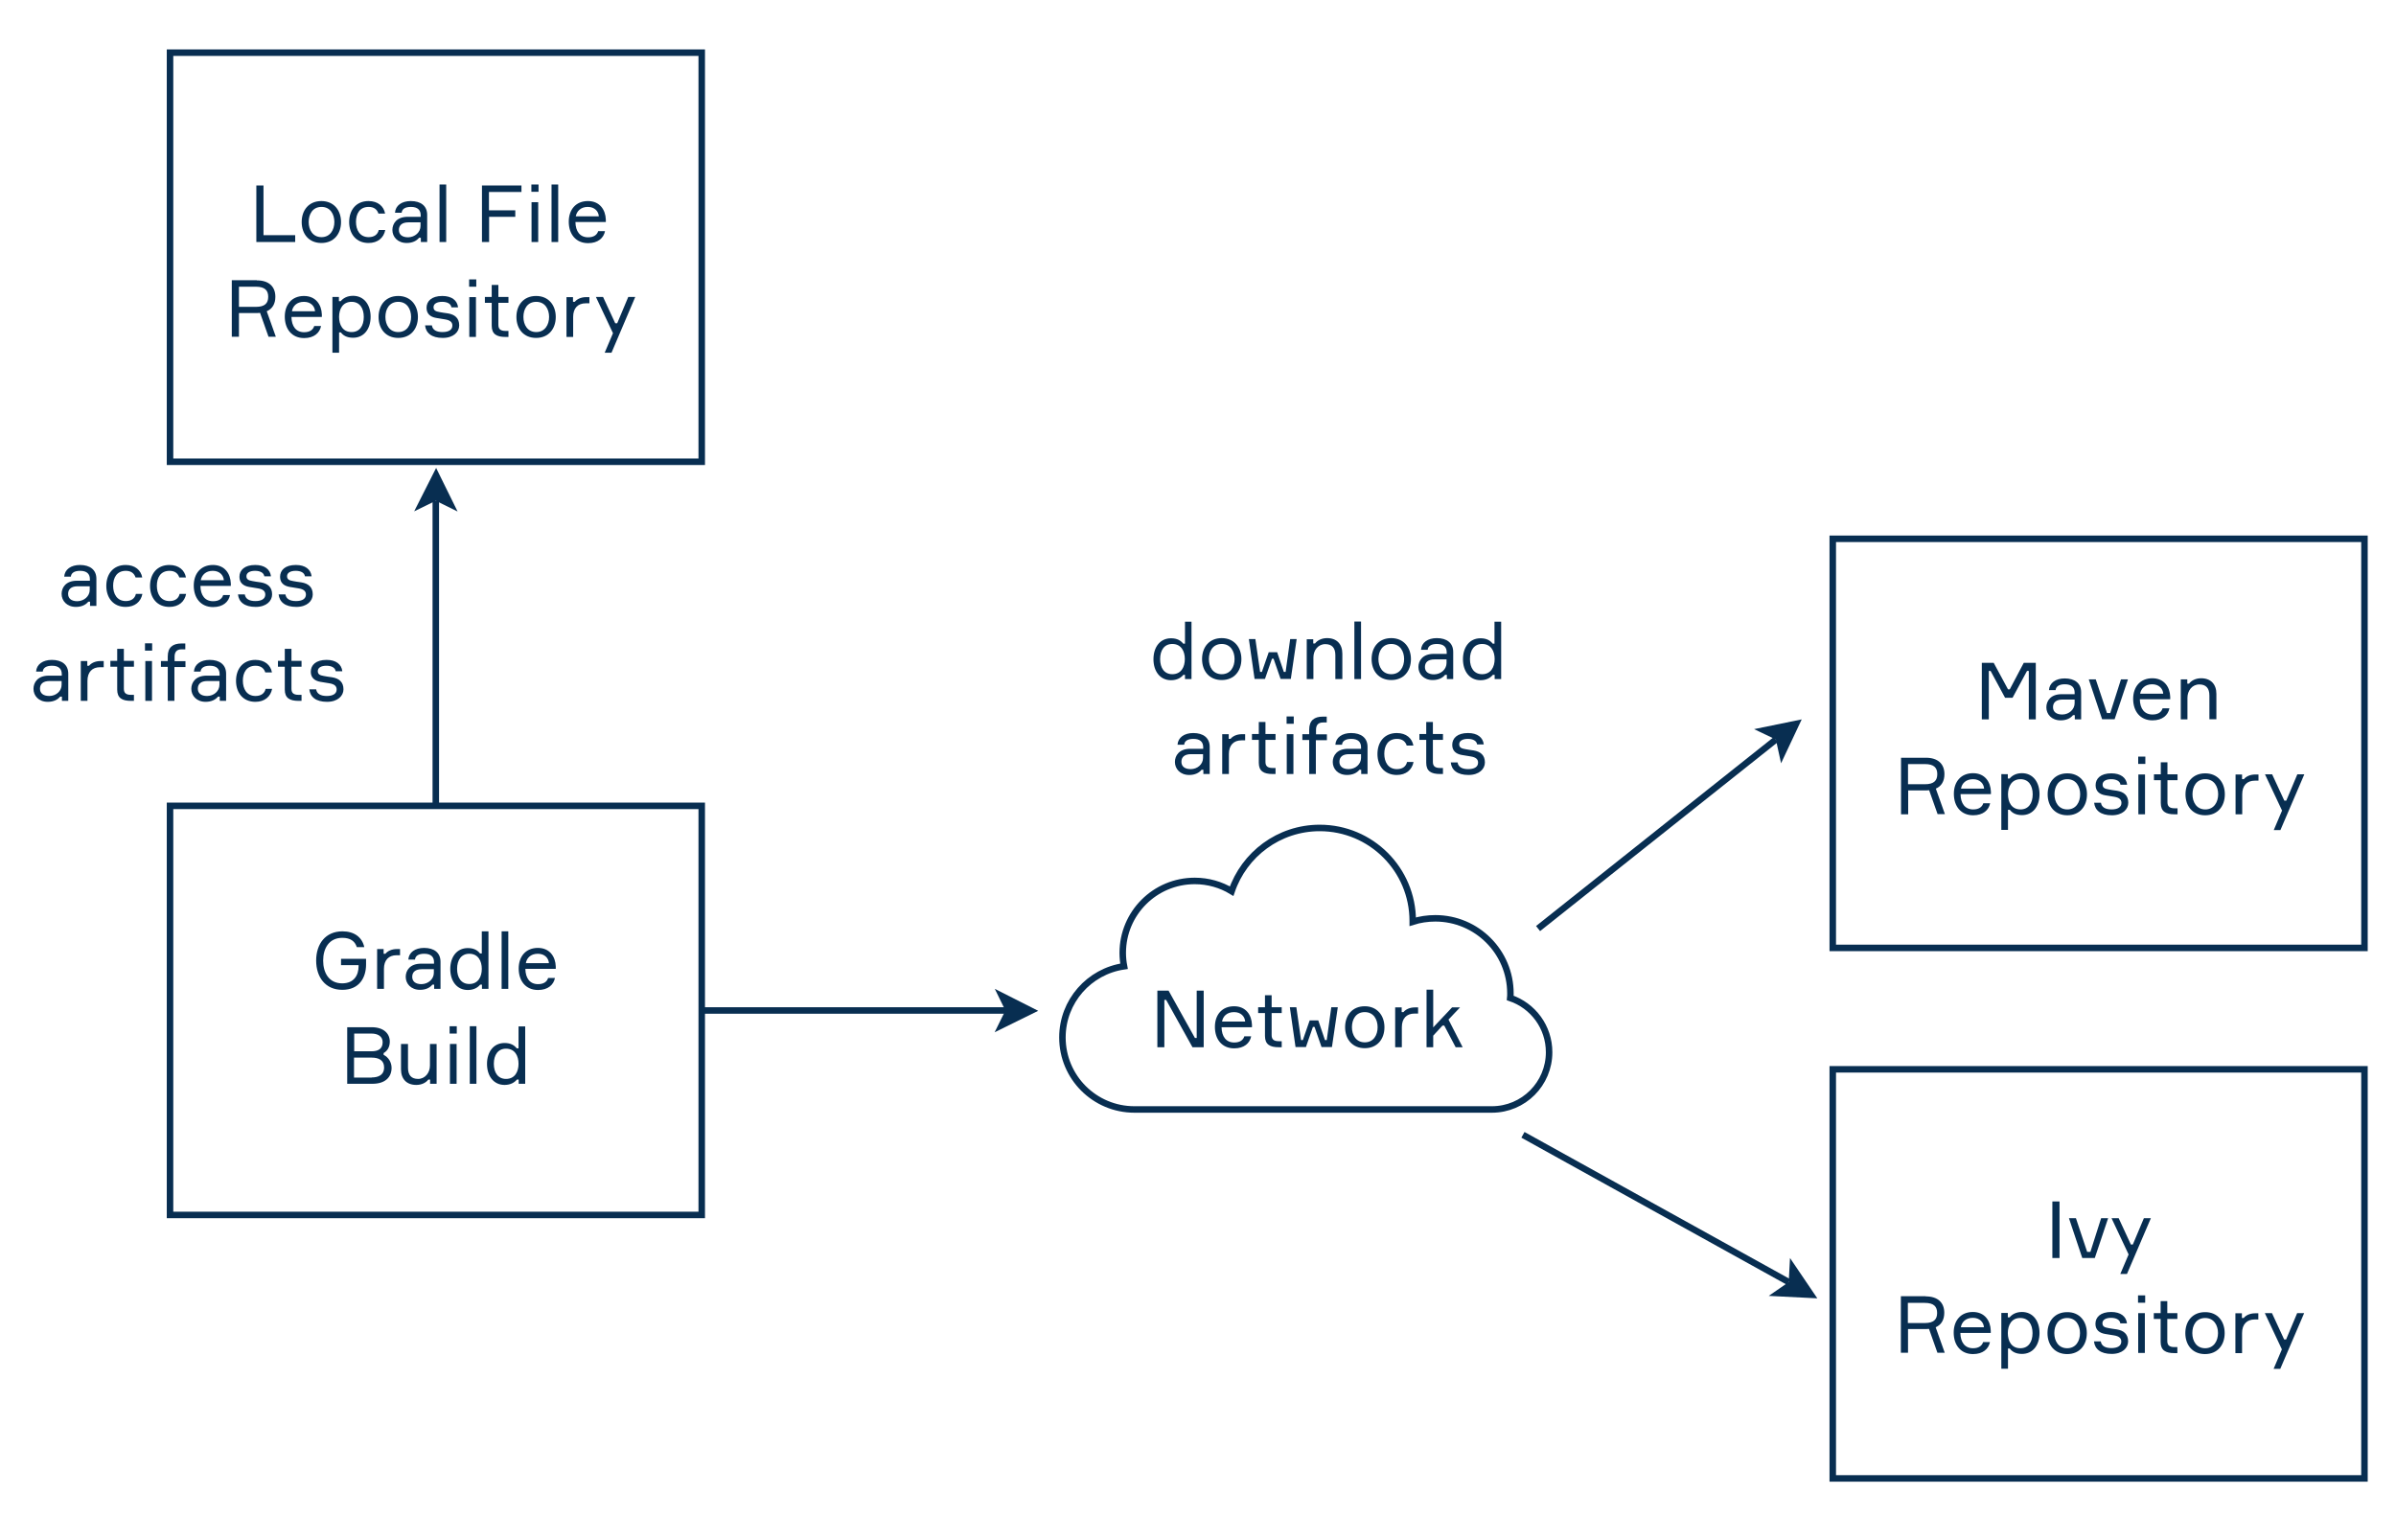 <?xml version="1.0" encoding="utf-8"?>
<!-- Generator: Adobe Illustrator 20.1.0, SVG Export Plug-In . SVG Version: 6.00 Build 0)  -->
<svg version="1.1" id="Layer_1" xmlns="http://www.w3.org/2000/svg" xmlns:xlink="http://www.w3.org/1999/xlink" x="0px" y="0px"
	 viewBox="0 0 1474 947.4" style="enable-background:new 0 0 1474 947.4;" xml:space="preserve">
<style type="text/css">
	.st0{fill:none;stroke:#082E51;stroke-width:4;stroke-miterlimit:10;}
	.st1{fill:#082E51;}
	.st2{enable-background:new    ;}
</style>
<rect x="104.6" y="495.8" class="st0" width="327.1" height="251.7"/>
<rect x="104.6" y="32.4" class="st0" width="327.1" height="251.7"/>
<rect x="1127.5" y="657.9" class="st0" width="327.1" height="251.7"/>
<g>
	<path pointer-events="none" class="st1" d="M281.5,314.7l-13.4-6.6l-13.3,6.5l13.5-26.7L281.5,314.7z"/>
	<line class="st0" x1="268.1" y1="308.1" x2="268.1" y2="495"/>
</g>
<g>
	<path pointer-events="none" class="st1" d="M611.9,635.1l6.6-13.4l-6.5-13.3l26.7,13.5L611.9,635.1z"/>
	<line class="st0" x1="618.5" y1="621.7" x2="431.6" y2="621.7"/>
</g>
<g>
	<path pointer-events="none" class="st1" d="M1095.7,469.6l-3.2-14.6l-13.4-6.4l29.3-6L1095.7,469.6z"/>
	<line class="st0" x1="1092.5" y1="455" x2="946.2" y2="571.3"/>
</g>
<g>
	<path pointer-events="none" class="st1" d="M1088.1,797.3l12.3-8.5l0.8-14.8l16.8,24.8L1088.1,797.3z"/>
	<line class="st0" x1="1100.4" y1="788.8" x2="936.9" y2="698.2"/>
</g>
<path class="st0" d="M929.1,614c0.1-0.9,0.1-1.8,0.1-2.8c0-25.5-20.7-46.2-46.2-46.2c-4.8,0-9.5,0.7-13.9,2.1c0-0.2,0-0.3,0-0.5
	c0-31.6-25.6-57.2-57.2-57.2c-25.2,0-46.5,16.3-54.2,38.9c-6.6-4-14.4-6.3-22.7-6.3c-24.5,0-44.3,19.8-44.3,44.3
	c0,2.8,0.3,5.6,0.8,8.2c-21.4,3.1-37.9,21.5-37.9,43.8c0,24.5,19.8,44.3,44.3,44.3h219.9c19.5,0,35.2-15.8,35.2-35.2
	C953,631.8,943,618.7,929.1,614z"/>
<g class="st2">
	<path class="st1" d="M181.6,144.8v4.1h-23.9v-34.8h4.4v30.6H181.6z"/>
	<path class="st1" d="M209.8,136.6c0,7.3-4.4,12.9-12.1,12.9c-7.7,0-12.1-5.6-12.1-12.9c0-7.3,4.4-12.9,12.1-12.9
		C205.4,123.7,209.8,129.4,209.8,136.6z M205.7,136.6c0-4.8-2.5-9.3-7.9-9.3c-5.5,0-7.9,4.5-7.9,9.3c0,4.8,2.5,9.3,7.9,9.3
		C203.1,145.9,205.7,141.4,205.7,136.6z"/>
	<path class="st1" d="M237,141.5c-0.9,4.8-4.6,8-10.3,8c-7.6,0-11.9-5.6-11.9-12.9c0-7.4,4.3-12.9,11.9-12.9c5.8,0,9.4,3.2,10.2,7.7
		h-4.1c-0.8-2.5-2.7-4.1-6-4.1c-5.6,0-7.8,4.3-7.8,9.2c0,4.9,2.3,9.4,7.8,9.4c3.5,0,5.6-1.7,6.2-4.4H237z"/>
	<path class="st1" d="M258.9,146.3h-1.1c-1.5,1.9-4.1,3.2-7.6,3.2c-5.6,0-8.8-3.8-8.8-8c0-3.9,2.6-8.1,9.4-8.1h8v-1
		c0-3-1.7-5.1-6-5.1c-3.7,0-5.5,1.4-5.7,3.6h-4.1c0.3-4.5,4.2-7.2,9.7-7.2c6.2,0,10.1,3,10.1,8.5v16.7h-3.9V146.3z M258.7,139v-2.2
		h-7.4c-4,0-5.9,1.8-5.9,4.7c0,2.8,2,4.5,5.7,4.5C255.3,145.9,258.7,142.9,258.7,139z"/>
	<path class="st1" d="M274.5,113.5v35.4h-4.1v-35.4H274.5z"/>
	<path class="st1" d="M300.8,118.1v11.3H317v4h-16.1v15.5h-4.4v-34.8h24.3v4H300.8z"/>
	<path class="st1" d="M326.9,118v-4.5h4.4v4.5H326.9z M331.1,148.9H327v-24.5h4.1V148.9z"/>
	<path class="st1" d="M343.4,113.5v35.4h-4.1v-35.4H343.4z"/>
	<path class="st1" d="M372.7,136.6H354c0.1,5.8,2.8,9.4,7.8,9.4c3.5,0,5.5-1.5,6.2-3.8h4.2c-0.8,4.2-4.3,7.4-10.4,7.4
		c-7.6,0-11.9-5.6-11.9-13.2c0-7.5,4.4-12.7,11.8-12.7c7.3,0,10.8,5.4,11,11.4V136.6z M354.2,133.1h14.2c-0.2-3.1-2.6-5.8-6.8-5.8
		C357.2,127.3,354.8,130,354.2,133.1z"/>
</g>
<g class="st2">
	<path class="st1" d="M158,172.5c7.4,0,11.4,3.8,11.4,10.1c0,4.3-1.8,7.4-5.3,8.9l5.6,15.7h-4.5l-5.2-14.7c-0.9,0.1-1.9,0.1-2.8,0.1
		H147v14.6h-4.4v-34.8H158z M157.4,188.8c5.6,0,7.6-2.3,7.6-6.2c0-3.9-2-6.2-7.6-6.2H147v12.4H157.4z"/>
	<path class="st1" d="M198,195h-18.7c0.1,5.8,2.8,9.4,7.8,9.4c3.5,0,5.5-1.5,6.2-3.8h4.2c-0.8,4.2-4.3,7.4-10.4,7.4
		c-7.6,0-11.9-5.6-11.9-13.2c0-7.5,4.4-12.7,11.8-12.7c7.3,0,10.8,5.4,11,11.4V195z M179.6,191.5h14.2c-0.2-3.1-2.6-5.8-6.8-5.8
		C182.5,185.7,180.1,188.4,179.6,191.5z"/>
	<path class="st1" d="M208.5,182.7v2.6h1.1c1.4-1.7,3.8-3.3,7.6-3.3c6.8,0,10.8,5.6,10.8,12.9c0,7.4-4,12.9-10.8,12.9
		c-3.9,0-6.2-1.5-7.5-3.3h-1.1V217h-4.1v-34.3H208.5z M208.6,195c0,4.8,2.2,9.3,7.7,9.3c4.9,0,7.5-3.8,7.5-9.3s-2.6-9.3-7.5-9.3
		C210.8,185.7,208.6,190.2,208.6,195z"/>
	<path class="st1" d="M257.1,195c0,7.3-4.4,12.9-12.1,12.9c-7.7,0-12.1-5.6-12.1-12.9c0-7.3,4.4-12.9,12.1-12.9
		C252.6,182.1,257.1,187.8,257.1,195z M252.9,195c0-4.8-2.5-9.3-7.9-9.3c-5.5,0-7.9,4.5-7.9,9.3c0,4.8,2.5,9.3,7.9,9.3
		C250.4,204.3,252.9,199.8,252.9,195z"/>
	<path class="st1" d="M272.7,192.4l2.8,0.4c4.3,0.7,7,2.9,7,7.4c0,4-3.5,7.7-10.1,7.7c-7,0-10.4-3.1-10.9-7.7h4.2
		c0.4,2.8,2.8,4.1,6.5,4.1s6.1-1.3,6.1-4c0-2.1-1.4-3.3-4.5-3.8l-5.5-0.9c-3.5-0.6-5.9-2.5-5.9-6.2c0-4.1,3.1-7.3,9.7-7.3
		c5.8,0,9.2,2.7,9.7,7h-4.1c-0.3-2.3-2.7-3.4-5.7-3.4c-3.2,0-5.3,1.2-5.3,3.3c0,1.9,1.2,2.6,3.7,3L272.7,192.4z"/>
	<path class="st1" d="M288.6,176.4v-4.5h4.4v4.5H288.6z M292.8,207.3h-4.1v-24.5h4.1V207.3z"/>
	<path class="st1" d="M312.8,182.7v3.6h-6.2v13.5c0,2.5,1.1,3.8,4.4,3.8h1.8v3.7h-1.9c-5.3,0-8.4-1.7-8.4-6.9v-14.1h-4.2v-3.6h4.2
		v-7.4h4.1v7.4H312.8z"/>
	<path class="st1" d="M341.9,195c0,7.3-4.4,12.9-12.1,12.9c-7.7,0-12.1-5.6-12.1-12.9c0-7.3,4.4-12.9,12.1-12.9
		C337.5,182.1,341.9,187.8,341.9,195z M337.8,195c0-4.8-2.5-9.3-7.9-9.3c-5.5,0-7.9,4.5-7.9,9.3c0,4.8,2.5,9.3,7.9,9.3
		C335.2,204.3,337.8,199.8,337.8,195z"/>
	<path class="st1" d="M362.4,186.6h-2c-4.9,0-7.8,3-7.8,8.4v12.3h-4.1v-24.5h4v2.9h1.1c1.2-1.5,3.6-2.9,7.1-2.9h1.9V186.6z"/>
	<path class="st1" d="M372,217l5.1-12l-10.5-22.3h4.4l7.5,16.2h1.2l6.8-16.2h4.3L376.2,217H372z"/>
</g>
<g class="st2">
	<path class="st1" d="M225.2,589.9v3.5c0,8-4.1,15.6-14.6,15.6s-16.1-7.9-16.1-18c0-10.2,5.7-18,16.2-18c7.3,0,12.1,3.7,13.4,9.7
		h-4.6c-1.1-3.5-3.8-5.7-8.9-5.7c-8.2,0-11.8,6.5-11.8,14c0,7.4,3.5,14,11.7,14c7.2,0,10.1-4.9,10.1-10.6v-0.6h-10.8v-3.9H225.2z"/>
	<path class="st1" d="M246,587.7h-2c-4.9,0-7.8,3-7.8,8.4v12.3H232v-24.5h4v2.9h1.1c1.2-1.5,3.6-2.9,7.1-2.9h1.9V587.7z"/>
	<path class="st1" d="M267.1,605.8H266c-1.5,1.9-4.1,3.2-7.6,3.2c-5.6,0-8.8-3.8-8.8-8c0-3.9,2.6-8.1,9.4-8.1h8v-1
		c0-3-1.7-5.1-6-5.1c-3.7,0-5.5,1.4-5.7,3.6h-4.1c0.3-4.5,4.2-7.2,9.7-7.2c6.2,0,10.1,3,10.1,8.5v16.7h-3.9V605.8z M266.9,598.5
		v-2.2h-7.4c-4,0-5.9,1.8-5.9,4.7c0,2.8,2,4.5,5.7,4.5C263.5,605.4,266.9,602.4,266.9,598.5z"/>
	<path class="st1" d="M300.5,573v35.4h-4v-2.6h-1.1c-1.4,1.7-3.8,3.3-7.6,3.3c-6.8,0-10.8-5.6-10.8-12.9c0-7.4,4-12.9,10.8-12.9
		c3.9,0,6.1,1.5,7.5,3.3h1.1V573H300.5z M296.4,596.1c0-4.8-2.2-9.3-7.7-9.3c-4.9,0-7.5,3.8-7.5,9.3s2.6,9.3,7.5,9.3
		C294.2,605.4,296.4,600.9,296.4,596.1z"/>
	<path class="st1" d="M312.7,573v35.4h-4.1V573H312.7z"/>
	<path class="st1" d="M341.9,596.1h-18.7c0.1,5.8,2.8,9.4,7.8,9.4c3.5,0,5.5-1.5,6.2-3.8h4.2c-0.8,4.2-4.3,7.4-10.4,7.4
		c-7.6,0-11.9-5.6-11.9-13.2c0-7.5,4.4-12.7,11.8-12.7c7.3,0,10.8,5.4,11,11.4V596.1z M323.5,592.6h14.2c-0.2-3.1-2.6-5.8-6.8-5.8
		C326.4,586.8,324,589.5,323.5,592.6z"/>
</g>
<g class="st2">
	<path class="st1" d="M236,649c2.9,1.4,4.9,4.5,4.9,8c0,5.6-3.8,9.8-11.8,9.8h-15.5V632h15.1c7.4,0,11.1,4,11.1,8.8
		c0,3.1-1.3,5.7-3.8,7.1V649z M217.9,646.8h10.7c3.8,0,6.8-1.3,6.8-5.6c0-3.9-3.4-5.3-6.9-5.3h-10.6V646.8z M228.7,662.9
		c3.9,0,7.6-1.4,7.6-6.2c0-4.5-3.5-6-7.6-6h-10.9v12.3H228.7z"/>
	<path class="st1" d="M251,642.2V657c0,4.5,2.1,6.8,6.2,6.8c4.3,0,7.3-3.8,7.3-8.2v-13.3h4.1v24.5h-4v-2.6h-1.1
		c-1.4,1.9-4.1,3.3-7.4,3.3c-6,0-9.4-3.7-9.4-9.6v-15.6H251z"/>
	<path class="st1" d="M276.6,635.9v-4.5h4.4v4.5H276.6z M280.9,666.8h-4.1v-24.5h4.1V666.8z"/>
	<path class="st1" d="M293.1,631.4v35.4H289v-35.4H293.1z"/>
	<path class="st1" d="M323.1,631.4v35.4h-4v-2.6H318c-1.4,1.7-3.8,3.3-7.6,3.3c-6.8,0-10.8-5.6-10.8-12.9c0-7.4,4-12.9,10.8-12.9
		c3.9,0,6.1,1.5,7.5,3.3h1.1v-13.5H323.1z M319,654.5c0-4.8-2.2-9.3-7.7-9.3c-4.9,0-7.5,3.8-7.5,9.3s2.6,9.3,7.5,9.3
		C316.8,663.8,319,659.3,319,654.5z"/>
</g>
<g class="st2">
	<path class="st1" d="M1219.2,407.8h7.3l8.8,16.3h1.1l8.6-16.3h7.4v34.8h-4.3v-29.8h-1.1l-8.9,16.5h-4.6l-8.9-16.5h-1.1v29.8h-4.3
		V407.8z"/>
	<path class="st1" d="M1276.4,440h-1.1c-1.5,1.9-4.1,3.2-7.6,3.2c-5.6,0-8.8-3.8-8.8-8c0-3.9,2.6-8.1,9.4-8.1h8v-1
		c0-3-1.7-5.1-6-5.1c-3.7,0-5.5,1.4-5.7,3.6h-4.1c0.3-4.5,4.2-7.2,9.7-7.2c6.2,0,10.1,3,10.1,8.5v16.7h-3.9V440z M1276.3,432.6v-2.2
		h-7.4c-4,0-5.9,1.8-5.9,4.7c0,2.8,2,4.5,5.7,4.5C1272.8,439.6,1276.3,436.5,1276.3,432.6z"/>
	<path class="st1" d="M1285,418h4.3l6.9,20.7h2l6.6-20.7h4.3l-8.2,24.5h-7.7L1285,418z"/>
	<path class="st1" d="M1335.1,430.2h-18.7c0.1,5.8,2.8,9.4,7.8,9.4c3.5,0,5.5-1.5,6.2-3.8h4.2c-0.8,4.2-4.3,7.4-10.4,7.4
		c-7.6,0-11.9-5.6-11.9-13.2c0-7.5,4.4-12.7,11.8-12.7c7.3,0,10.8,5.4,11,11.4V430.2z M1316.6,426.8h14.2c-0.2-3.1-2.6-5.8-6.8-5.8
		C1319.6,421,1317.1,423.7,1316.6,426.8z"/>
	<path class="st1" d="M1359.2,442.6v-14.7c0-4.5-2.1-6.8-6.2-6.8c-4.4,0-7.3,3.8-7.3,8.2v13.3h-4.1V418h4v2.6h1.1
		c1.4-1.9,4.1-3.3,7.4-3.3c6,0,9.4,3.7,9.4,9.6v15.6H1359.2z"/>
</g>
<g class="st2">
	<path class="st1" d="M1184.8,466.2c7.4,0,11.4,3.8,11.4,10.1c0,4.3-1.8,7.4-5.3,8.9l5.6,15.7h-4.5l-5.2-14.7
		c-0.9,0.1-1.9,0.1-2.8,0.1h-10.1V501h-4.4v-34.8H1184.8z M1184.2,482.5c5.6,0,7.6-2.3,7.6-6.2c0-3.9-2-6.2-7.6-6.2h-10.4v12.4
		H1184.2z"/>
	<path class="st1" d="M1224.8,488.6h-18.7c0.1,5.8,2.8,9.4,7.8,9.4c3.5,0,5.5-1.5,6.2-3.8h4.2c-0.8,4.2-4.3,7.4-10.4,7.4
		c-7.6,0-11.9-5.6-11.9-13.2c0-7.5,4.4-12.7,11.8-12.7c7.3,0,10.8,5.4,11,11.4V488.6z M1206.4,485.2h14.2c-0.2-3.1-2.6-5.8-6.8-5.8
		C1209.3,479.4,1206.9,482.1,1206.4,485.2z"/>
	<path class="st1" d="M1235.2,476.4v2.6h1.1c1.4-1.7,3.8-3.3,7.6-3.3c6.8,0,10.8,5.6,10.8,12.9c0,7.4-4,12.9-10.8,12.9
		c-3.9,0-6.2-1.5-7.5-3.3h-1.1v12.4h-4.1v-34.3H1235.2z M1235.3,488.7c0,4.8,2.2,9.3,7.7,9.3c4.9,0,7.5-3.8,7.5-9.3
		s-2.6-9.3-7.5-9.3C1237.6,479.4,1235.3,483.9,1235.3,488.7z"/>
	<path class="st1" d="M1283.9,488.7c0,7.3-4.4,12.9-12.1,12.9c-7.7,0-12.1-5.6-12.1-12.9c0-7.3,4.4-12.9,12.1-12.9
		C1279.4,475.8,1283.9,481.4,1283.9,488.7z M1279.7,488.7c0-4.8-2.5-9.3-7.9-9.3c-5.5,0-7.9,4.5-7.9,9.3c0,4.8,2.5,9.3,7.9,9.3
		C1277.2,498,1279.7,493.5,1279.7,488.7z"/>
	<path class="st1" d="M1299.5,486.1l2.8,0.4c4.3,0.7,7,2.9,7,7.4c0,4-3.5,7.7-10.1,7.7c-7,0-10.4-3.1-10.9-7.7h4.2
		c0.4,2.8,2.8,4.1,6.5,4.1c3.7,0,6.1-1.3,6.1-4c0-2.1-1.4-3.3-4.5-3.8l-5.5-0.9c-3.5-0.6-5.9-2.5-5.9-6.2c0-4.1,3.1-7.3,9.7-7.3
		c5.8,0,9.2,2.7,9.7,7h-4.1c-0.3-2.3-2.7-3.4-5.7-3.4c-3.2,0-5.3,1.2-5.3,3.3c0,1.9,1.2,2.6,3.7,3L1299.5,486.1z"/>
	<path class="st1" d="M1315.4,470v-4.5h4.4v4.5H1315.4z M1319.6,501h-4.1v-24.5h4.1V501z"/>
	<path class="st1" d="M1339.6,476.4v3.6h-6.2v13.5c0,2.5,1.1,3.8,4.4,3.8h1.8v3.7h-1.9c-5.3,0-8.4-1.7-8.4-6.9V480h-4.2v-3.6h4.2
		V469h4.1v7.4H1339.6z"/>
	<path class="st1" d="M1368.7,488.7c0,7.3-4.4,12.9-12.1,12.9c-7.7,0-12.1-5.6-12.1-12.9c0-7.3,4.4-12.9,12.1-12.9
		C1364.3,475.8,1368.7,481.4,1368.7,488.7z M1364.6,488.7c0-4.8-2.5-9.3-7.9-9.3c-5.5,0-7.9,4.5-7.9,9.3c0,4.8,2.5,9.3,7.9,9.3
		C1362,498,1364.6,493.5,1364.6,488.7z"/>
	<path class="st1" d="M1389.2,480.3h-2c-4.9,0-7.8,3-7.8,8.4V501h-4.1v-24.5h4v2.9h1.1c1.2-1.5,3.6-2.9,7.1-2.9h1.9V480.3z"/>
	<path class="st1" d="M1398.8,510.7l5.1-12l-10.5-22.3h4.4l7.5,16.2h1.2l6.8-16.2h4.3l-14.7,34.3H1398.8z"/>
</g>
<g class="st2">
	<path class="st1" d="M1267,739.2V774h-4.4v-34.8H1267z"/>
	<path class="st1" d="M1272.8,749.5h4.3l6.9,20.7h2l6.6-20.7h4.3l-8.2,24.5h-7.7L1272.8,749.5z"/>
	<path class="st1" d="M1304.4,783.8l5.1-12l-10.5-22.3h4.4l7.5,16.2h1.2l6.8-16.2h4.3l-14.7,34.3H1304.4z"/>
</g>
<g class="st2">
	<path class="st1" d="M1184.7,797.6c7.4,0,11.4,3.8,11.4,10.1c0,4.3-1.8,7.4-5.3,8.9l5.6,15.7h-4.5l-5.2-14.7
		c-0.9,0.1-1.9,0.1-2.8,0.1h-10.1v14.6h-4.4v-34.8H1184.7z M1184.1,814c5.6,0,7.6-2.3,7.6-6.2c0-3.9-2-6.2-7.6-6.2h-10.4V814H1184.1
		z"/>
	<path class="st1" d="M1224.7,820.1H1206c0.1,5.8,2.8,9.4,7.8,9.4c3.5,0,5.5-1.5,6.2-3.8h4.2c-0.8,4.2-4.3,7.4-10.4,7.4
		c-7.6,0-11.9-5.6-11.9-13.2c0-7.5,4.4-12.7,11.8-12.7c7.3,0,10.8,5.4,11,11.4V820.1z M1206.3,816.6h14.2c-0.2-3.1-2.6-5.8-6.8-5.8
		C1209.2,810.8,1206.8,813.5,1206.3,816.6z"/>
	<path class="st1" d="M1235.2,807.9v2.6h1.1c1.4-1.7,3.8-3.3,7.6-3.3c6.8,0,10.8,5.6,10.8,12.9c0,7.4-4,12.9-10.8,12.9
		c-3.9,0-6.2-1.5-7.5-3.3h-1.1v12.4h-4.1v-34.3H1235.2z M1235.2,820.2c0,4.8,2.2,9.3,7.7,9.3c4.9,0,7.5-3.8,7.5-9.3
		s-2.6-9.3-7.5-9.3C1237.5,810.8,1235.2,815.3,1235.2,820.2z"/>
	<path class="st1" d="M1283.8,820.2c0,7.3-4.4,12.9-12.1,12.9c-7.7,0-12.1-5.6-12.1-12.9c0-7.3,4.4-12.9,12.1-12.9
		C1279.3,807.2,1283.8,812.9,1283.8,820.2z M1279.6,820.2c0-4.8-2.5-9.3-7.9-9.3c-5.5,0-7.9,4.5-7.9,9.3c0,4.8,2.5,9.3,7.9,9.3
		C1277.1,829.5,1279.6,825,1279.6,820.2z"/>
	<path class="st1" d="M1299.4,817.5l2.8,0.4c4.3,0.7,7,2.9,7,7.4c0,4-3.5,7.7-10.1,7.7c-7,0-10.4-3.1-10.9-7.7h4.2
		c0.4,2.8,2.8,4.1,6.5,4.1c3.7,0,6.1-1.3,6.1-4c0-2.1-1.4-3.3-4.5-3.8l-5.5-0.9c-3.5-0.6-5.9-2.5-5.9-6.2c0-4.1,3.1-7.3,9.7-7.3
		c5.8,0,9.2,2.7,9.7,7h-4.1c-0.3-2.3-2.7-3.4-5.7-3.4c-3.2,0-5.3,1.2-5.3,3.3c0,1.9,1.2,2.6,3.7,3L1299.4,817.5z"/>
	<path class="st1" d="M1315.3,801.5V797h4.4v4.5H1315.3z M1319.5,832.4h-4.1v-24.5h4.1V832.4z"/>
	<path class="st1" d="M1339.5,807.9v3.6h-6.2V825c0,2.5,1.1,3.8,4.4,3.8h1.8v3.7h-1.9c-5.3,0-8.4-1.7-8.4-6.9v-14.1h-4.2v-3.6h4.2
		v-7.4h4.1v7.4H1339.5z"/>
	<path class="st1" d="M1368.6,820.2c0,7.3-4.4,12.9-12.1,12.9c-7.7,0-12.1-5.6-12.1-12.9c0-7.3,4.4-12.9,12.1-12.9
		C1364.2,807.2,1368.6,812.9,1368.6,820.2z M1364.5,820.2c0-4.8-2.5-9.3-7.9-9.3c-5.5,0-7.9,4.5-7.9,9.3c0,4.8,2.5,9.3,7.9,9.3
		C1361.9,829.5,1364.5,825,1364.5,820.2z"/>
	<path class="st1" d="M1389.1,811.8h-2c-4.9,0-7.8,3-7.8,8.4v12.3h-4.1v-24.5h4v2.9h1.1c1.2-1.5,3.6-2.9,7.1-2.9h1.9V811.8z"/>
	<path class="st1" d="M1398.7,842.2l5.1-12l-10.5-22.3h4.4l7.5,16.2h1.2l6.8-16.2h4.3l-14.7,34.3H1398.7z"/>
</g>
<g class="st2">
	<path class="st1" d="M740.5,609.5v34.8h-6.9l-16.2-29.1h-1.1v29.1h-4.3v-34.8h6.9l16.2,29.1h1.1v-29.1H740.5z"/>
	<path class="st1" d="M770.2,632h-18.7c0.1,5.8,2.8,9.4,7.8,9.4c3.5,0,5.5-1.5,6.2-3.8h4.2c-0.8,4.2-4.3,7.4-10.4,7.4
		c-7.6,0-11.9-5.6-11.9-13.2c0-7.5,4.4-12.7,11.8-12.7c7.3,0,10.8,5.4,11,11.4V632z M751.8,628.5h14.2c-0.2-3.1-2.6-5.8-6.8-5.8
		C754.7,622.7,752.3,625.4,751.8,628.5z"/>
	<path class="st1" d="M788.5,619.7v3.6h-6.2v13.5c0,2.5,1.1,3.8,4.4,3.8h1.8v3.7h-1.9c-5.3,0-8.4-1.7-8.4-6.9v-14.1H774v-3.6h4.2
		v-7.4h4.1v7.4H788.5z"/>
	<path class="st1" d="M811,627.8l4.1,12.1h1.1l2.8-20.2h4l-3.6,24.5H813l-4.3-12.4h-1l-4.3,12.4H797l-3.5-24.5h4l2.9,20.2h1.1
		l4.2-12.1H811z"/>
	<path class="st1" d="M851.7,632c0,7.3-4.4,12.9-12.1,12.9c-7.7,0-12.1-5.6-12.1-12.9c0-7.3,4.4-12.9,12.1-12.9
		C847.2,619.1,851.7,624.8,851.7,632z M847.5,632c0-4.8-2.5-9.3-7.9-9.3c-5.5,0-7.9,4.5-7.9,9.3c0,4.8,2.5,9.3,7.9,9.3
		C845,641.3,847.5,636.8,847.5,632z"/>
	<path class="st1" d="M872.2,623.6h-2c-4.9,0-7.8,3-7.8,8.4v12.3h-4.1v-24.5h4v2.9h1.1c1.2-1.5,3.6-2.9,7.1-2.9h1.9V623.6z"/>
	<path class="st1" d="M895.5,644.3l-7-13.3h-1.1l-5.7,6.2v7.1h-4.1v-35.4h4.1v23.2l11.6-12.3h4.9l-7.1,7.5l8.7,17H895.5z"/>
</g>
<g class="st2">
	<path class="st1" d="M55.4,370.2h-1.1c-1.5,1.9-4.1,3.2-7.6,3.2c-5.6,0-8.8-3.8-8.8-8c0-3.9,2.6-8.1,9.4-8.1h8v-1
		c0-3-1.7-5.1-6-5.1c-3.7,0-5.5,1.4-5.7,3.6h-4.1c0.3-4.5,4.2-7.2,9.7-7.2c6.2,0,10.1,3,10.1,8.5v16.7h-3.9V370.2z M55.2,362.9v-2.2
		h-7.4c-4,0-5.9,1.8-5.9,4.7c0,2.8,2,4.5,5.7,4.5C51.8,369.8,55.2,366.8,55.2,362.9z"/>
	<path class="st1" d="M87.6,365.4c-0.9,4.8-4.6,8-10.3,8c-7.6,0-11.9-5.6-11.9-12.9c0-7.4,4.3-12.9,11.9-12.9
		c5.8,0,9.4,3.2,10.2,7.7h-4.1c-0.8-2.5-2.7-4.1-6-4.1c-5.6,0-7.8,4.3-7.8,9.2c0,4.9,2.3,9.4,7.8,9.4c3.5,0,5.6-1.7,6.2-4.4H87.6z"
		/>
	<path class="st1" d="M114.5,365.4c-0.9,4.8-4.6,8-10.3,8c-7.6,0-11.9-5.6-11.9-12.9c0-7.4,4.3-12.9,11.9-12.9
		c5.8,0,9.4,3.2,10.2,7.7h-4.1c-0.8-2.5-2.7-4.1-6-4.1c-5.6,0-7.8,4.3-7.8,9.2c0,4.9,2.3,9.4,7.8,9.4c3.5,0,5.6-1.7,6.2-4.4H114.5z"
		/>
	<path class="st1" d="M142,360.5h-18.7c0.1,5.8,2.8,9.4,7.8,9.4c3.5,0,5.5-1.5,6.2-3.8h4.2c-0.8,4.2-4.3,7.4-10.4,7.4
		c-7.6,0-11.9-5.6-11.9-13.2c0-7.5,4.4-12.7,11.8-12.7c7.3,0,10.8,5.4,11,11.4V360.5z M123.5,357h14.2c-0.2-3.1-2.6-5.8-6.8-5.8
		C126.5,351.2,124.1,353.9,123.5,357z"/>
	<path class="st1" d="M157.6,357.9l2.8,0.4c4.3,0.7,7,2.9,7,7.4c0,4-3.5,7.7-10.1,7.7c-7,0-10.4-3.1-10.9-7.7h4.2
		c0.4,2.8,2.8,4.1,6.5,4.1s6.1-1.3,6.1-4c0-2.1-1.4-3.3-4.5-3.8l-5.5-0.9c-3.5-0.6-5.9-2.5-5.9-6.2c0-4.1,3.1-7.3,9.7-7.3
		c5.8,0,9.2,2.7,9.7,7h-4.1c-0.3-2.3-2.7-3.4-5.7-3.4c-3.2,0-5.3,1.2-5.3,3.3c0,1.9,1.2,2.6,3.7,3L157.6,357.9z"/>
	<path class="st1" d="M182.6,357.9l2.8,0.4c4.3,0.7,7,2.9,7,7.4c0,4-3.5,7.7-10.1,7.7c-7,0-10.4-3.1-10.9-7.7h4.2
		c0.4,2.8,2.8,4.1,6.5,4.1s6.1-1.3,6.1-4c0-2.1-1.4-3.3-4.5-3.8l-5.5-0.9c-3.5-0.6-5.9-2.5-5.9-6.2c0-4.1,3.1-7.3,9.7-7.3
		c5.8,0,9.2,2.7,9.7,7h-4.1c-0.3-2.3-2.7-3.4-5.7-3.4c-3.2,0-5.3,1.2-5.3,3.3c0,1.9,1.2,2.6,3.7,3L182.6,357.9z"/>
</g>
<g class="st2">
	<path class="st1" d="M38.1,428.6H37c-1.5,1.9-4.1,3.2-7.6,3.2c-5.7,0-8.8-3.8-8.8-8c0-3.9,2.6-8.1,9.4-8.1h8v-1c0-3-1.7-5.1-6-5.1
		c-3.7,0-5.5,1.4-5.7,3.6h-4.1c0.3-4.5,4.2-7.2,9.7-7.2c6.2,0,10.1,3,10.1,8.5v16.7h-3.9V428.6z M37.9,421.3V419h-7.4
		c-4,0-5.9,1.8-5.9,4.7c0,2.8,2,4.5,5.7,4.5C34.5,428.2,37.9,425.2,37.9,421.3z"/>
	<path class="st1" d="M63.6,410.5h-2c-4.9,0-7.8,3-7.8,8.4v12.3h-4.1v-24.5h4v2.9h1.1c1.2-1.5,3.6-2.9,7.1-2.9h1.9V410.5z"/>
	<path class="st1" d="M82.4,406.6v3.6h-6.2v13.5c0,2.5,1.1,3.8,4.4,3.8h1.8v3.7h-1.9c-5.3,0-8.4-1.7-8.4-6.9v-14.1h-4.2v-3.6h4.2
		v-7.4h4.1v7.4H82.4z"/>
	<path class="st1" d="M89.2,400.3v-4.5h4.4v4.5H89.2z M93.5,431.2h-4.1v-24.5h4.1V431.2z"/>
	<path class="st1" d="M107.3,410.3v20.9h-4.1v-20.9h-4.2v-3.6h4.2v-2.8c0-5.6,3.1-8,8.4-8h2.4v3.6h-2.3c-3.3,0-4.3,2-4.3,4.6v2.7
		h6.7v3.6H107.3z"/>
	<path class="st1" d="M135.2,428.6h-1.1c-1.5,1.9-4.1,3.2-7.6,3.2c-5.6,0-8.8-3.8-8.8-8c0-3.9,2.6-8.1,9.4-8.1h8v-1
		c0-3-1.7-5.1-6-5.1c-3.7,0-5.5,1.4-5.7,3.6h-4.1c0.3-4.5,4.2-7.2,9.7-7.2c6.2,0,10.1,3,10.1,8.5v16.7h-3.9V428.6z M135,421.3V419
		h-7.4c-4,0-5.9,1.8-5.9,4.7c0,2.8,2,4.5,5.7,4.5C131.6,428.2,135,425.2,135,421.3z"/>
	<path class="st1" d="M167.4,423.8c-0.9,4.8-4.6,8-10.3,8c-7.6,0-11.9-5.6-11.9-12.9c0-7.4,4.3-12.9,11.9-12.9
		c5.8,0,9.4,3.2,10.2,7.7h-4.1c-0.8-2.5-2.7-4.1-6-4.1c-5.6,0-7.8,4.3-7.8,9.2c0,4.9,2.3,9.4,7.8,9.4c3.5,0,5.6-1.7,6.2-4.4H167.4z"
		/>
	<path class="st1" d="M185.5,406.6v3.6h-6.2v13.5c0,2.5,1.1,3.8,4.4,3.8h1.8v3.7h-1.9c-5.3,0-8.4-1.7-8.4-6.9v-14.1h-4.2v-3.6h4.2
		v-7.4h4.1v7.4H185.5z"/>
	<path class="st1" d="M201.5,416.3l2.8,0.4c4.3,0.7,7,2.9,7,7.4c0,4-3.5,7.7-10.1,7.7c-7,0-10.4-3.1-10.9-7.7h4.2
		c0.4,2.8,2.8,4.1,6.5,4.1c3.7,0,6.1-1.3,6.1-4c0-2.1-1.4-3.3-4.5-3.8l-5.5-0.9c-3.5-0.6-5.9-2.5-5.9-6.2c0-4.1,3.1-7.3,9.7-7.3
		c5.8,0,9.2,2.7,9.7,7h-4.1c-0.3-2.3-2.7-3.4-5.7-3.4c-3.2,0-5.3,1.2-5.3,3.3c0,1.9,1.2,2.6,3.7,3L201.5,416.3z"/>
</g>
<g class="st2">
	<path class="st1" d="M733,382.4v35.4h-4v-2.6H728c-1.4,1.7-3.8,3.3-7.6,3.3c-6.8,0-10.8-5.6-10.8-12.9c0-7.4,4-12.9,10.8-12.9
		c3.9,0,6.1,1.5,7.5,3.3h1.1v-13.5H733z M728.9,405.5c0-4.8-2.2-9.3-7.7-9.3c-4.9,0-7.5,3.8-7.5,9.3s2.6,9.3,7.5,9.3
		C726.7,414.8,728.9,410.3,728.9,405.5z"/>
	<path class="st1" d="M763.7,405.5c0,7.3-4.4,12.9-12.1,12.9c-7.7,0-12.1-5.6-12.1-12.9c0-7.3,4.4-12.9,12.1-12.9
		C759.2,392.6,763.7,398.3,763.7,405.5z M759.5,405.5c0-4.8-2.5-9.3-7.9-9.3c-5.5,0-7.9,4.5-7.9,9.3c0,4.8,2.5,9.3,7.9,9.3
		C757,414.8,759.5,410.3,759.5,405.5z"/>
	<path class="st1" d="M785.7,401.3l4.1,12.1h1.1l2.8-20.2h4l-3.6,24.5h-6.3l-4.3-12.4h-1l-4.3,12.4h-6.4l-3.5-24.5h4l2.9,20.2h1.1
		l4.2-12.1H785.7z"/>
	<path class="st1" d="M821.5,417.8v-14.7c0-4.5-2.1-6.8-6.2-6.8c-4.4,0-7.3,3.8-7.3,8.2v13.3h-4.1v-24.5h4v2.6h1.1
		c1.4-1.9,4.1-3.3,7.4-3.3c6,0,9.4,3.7,9.4,9.6v15.6H821.5z"/>
	<path class="st1" d="M837.3,382.4v35.4h-4.1v-35.4H837.3z"/>
	<path class="st1" d="M868,405.5c0,7.3-4.4,12.9-12.1,12.9c-7.7,0-12.1-5.6-12.1-12.9c0-7.3,4.4-12.9,12.1-12.9
		C863.5,392.6,868,398.3,868,405.5z M863.8,405.5c0-4.8-2.5-9.3-7.9-9.3c-5.5,0-7.9,4.5-7.9,9.3c0,4.8,2.5,9.3,7.9,9.3
		C861.3,414.8,863.8,410.3,863.8,405.5z"/>
	<path class="st1" d="M890.1,415.2H889c-1.5,1.9-4.1,3.2-7.6,3.2c-5.6,0-8.8-3.8-8.8-8c0-3.9,2.6-8.1,9.4-8.1h8v-1
		c0-3-1.7-5.1-6-5.1c-3.7,0-5.5,1.4-5.7,3.6h-4.1c0.3-4.5,4.2-7.2,9.7-7.2c6.2,0,10.1,3,10.1,8.5v16.7h-3.9V415.2z M889.9,407.9
		v-2.2h-7.4c-4,0-5.9,1.8-5.9,4.7c0,2.8,2,4.5,5.7,4.5C886.5,414.8,889.9,411.8,889.9,407.9z"/>
	<path class="st1" d="M923.5,382.4v35.4h-4v-2.6h-1.1c-1.4,1.7-3.8,3.3-7.6,3.3c-6.8,0-10.8-5.6-10.8-12.9c0-7.4,4-12.9,10.8-12.9
		c3.9,0,6.1,1.5,7.5,3.3h1.1v-13.5H923.5z M919.5,405.5c0-4.8-2.2-9.3-7.7-9.3c-4.9,0-7.5,3.8-7.5,9.3s2.6,9.3,7.5,9.3
		C917.2,414.8,919.5,410.3,919.5,405.5z"/>
</g>
<g class="st2">
	<path class="st1" d="M740.3,473.6h-1.1c-1.5,1.9-4.1,3.2-7.6,3.2c-5.6,0-8.8-3.8-8.8-8c0-3.9,2.6-8.1,9.4-8.1h8v-1
		c0-3-1.7-5.1-6-5.1c-3.7,0-5.5,1.4-5.7,3.6h-4.1c0.3-4.5,4.2-7.2,9.7-7.2c6.2,0,10.1,3,10.1,8.5v16.7h-3.9V473.6z M740.1,466.3V464
		h-7.4c-4,0-5.9,1.8-5.9,4.7c0,2.8,2,4.5,5.7,4.5C736.7,473.2,740.1,470.2,740.1,466.3z"/>
	<path class="st1" d="M765.8,455.5h-2c-4.9,0-7.8,3-7.8,8.4v12.3h-4.1v-24.5h4v2.9h1.1c1.2-1.5,3.6-2.9,7.1-2.9h1.9V455.5z"/>
	<path class="st1" d="M784.7,451.6v3.6h-6.2v13.5c0,2.5,1.1,3.8,4.4,3.8h1.8v3.7h-1.9c-5.3,0-8.4-1.7-8.4-6.9v-14.1h-4.2v-3.6h4.2
		v-7.4h4.1v7.4H784.7z"/>
	<path class="st1" d="M791.5,445.3v-4.5h4.4v4.5H791.5z M795.7,476.2h-4.1v-24.5h4.1V476.2z"/>
	<path class="st1" d="M809.5,455.3v20.9h-4.1v-20.9h-4.2v-3.6h4.2v-2.8c0-5.6,3.1-8,8.4-8h2.4v3.6h-2.3c-3.3,0-4.3,2-4.3,4.6v2.7
		h6.7v3.6H809.5z"/>
	<path class="st1" d="M837.4,473.6h-1.1c-1.5,1.9-4.1,3.2-7.6,3.2c-5.7,0-8.8-3.8-8.8-8c0-3.9,2.6-8.1,9.4-8.1h8v-1
		c0-3-1.7-5.1-6-5.1c-3.7,0-5.5,1.4-5.7,3.6h-4.1c0.3-4.5,4.2-7.2,9.7-7.2c6.2,0,10.1,3,10.1,8.5v16.7h-3.9V473.6z M837.3,466.3V464
		h-7.4c-4,0-5.9,1.8-5.9,4.7c0,2.8,2,4.5,5.7,4.5C833.8,473.2,837.3,470.2,837.3,466.3z"/>
	<path class="st1" d="M869.6,468.8c-0.9,4.8-4.6,8-10.3,8c-7.6,0-11.9-5.6-11.9-12.9c0-7.4,4.3-12.9,11.9-12.9
		c5.8,0,9.4,3.2,10.2,7.7h-4.1c-0.8-2.5-2.7-4.1-6-4.1c-5.6,0-7.8,4.3-7.8,9.2c0,4.9,2.3,9.4,7.8,9.4c3.5,0,5.6-1.7,6.2-4.4H869.6z"
		/>
	<path class="st1" d="M887.7,451.6v3.6h-6.2v13.5c0,2.5,1.1,3.8,4.4,3.8h1.8v3.7h-1.9c-5.3,0-8.4-1.7-8.4-6.9v-14.1h-4.2v-3.6h4.2
		v-7.4h4.1v7.4H887.7z"/>
	<path class="st1" d="M903.7,461.3l2.8,0.4c4.3,0.7,7,2.9,7,7.4c0,4-3.5,7.7-10.1,7.7c-7,0-10.4-3.1-10.9-7.7h4.2
		c0.4,2.8,2.8,4.1,6.5,4.1c3.7,0,6.1-1.3,6.1-4c0-2.1-1.4-3.3-4.5-3.8l-5.5-0.9c-3.5-0.6-5.9-2.5-5.9-6.2c0-4.1,3.1-7.3,9.7-7.3
		c5.8,0,9.2,2.7,9.7,7h-4.1c-0.3-2.3-2.7-3.4-5.7-3.4c-3.2,0-5.3,1.2-5.3,3.3c0,1.9,1.2,2.6,3.7,3L903.7,461.3z"/>
</g>
<rect x="1127.5" y="331.5" class="st0" width="327.1" height="251.7"/>
</svg>
